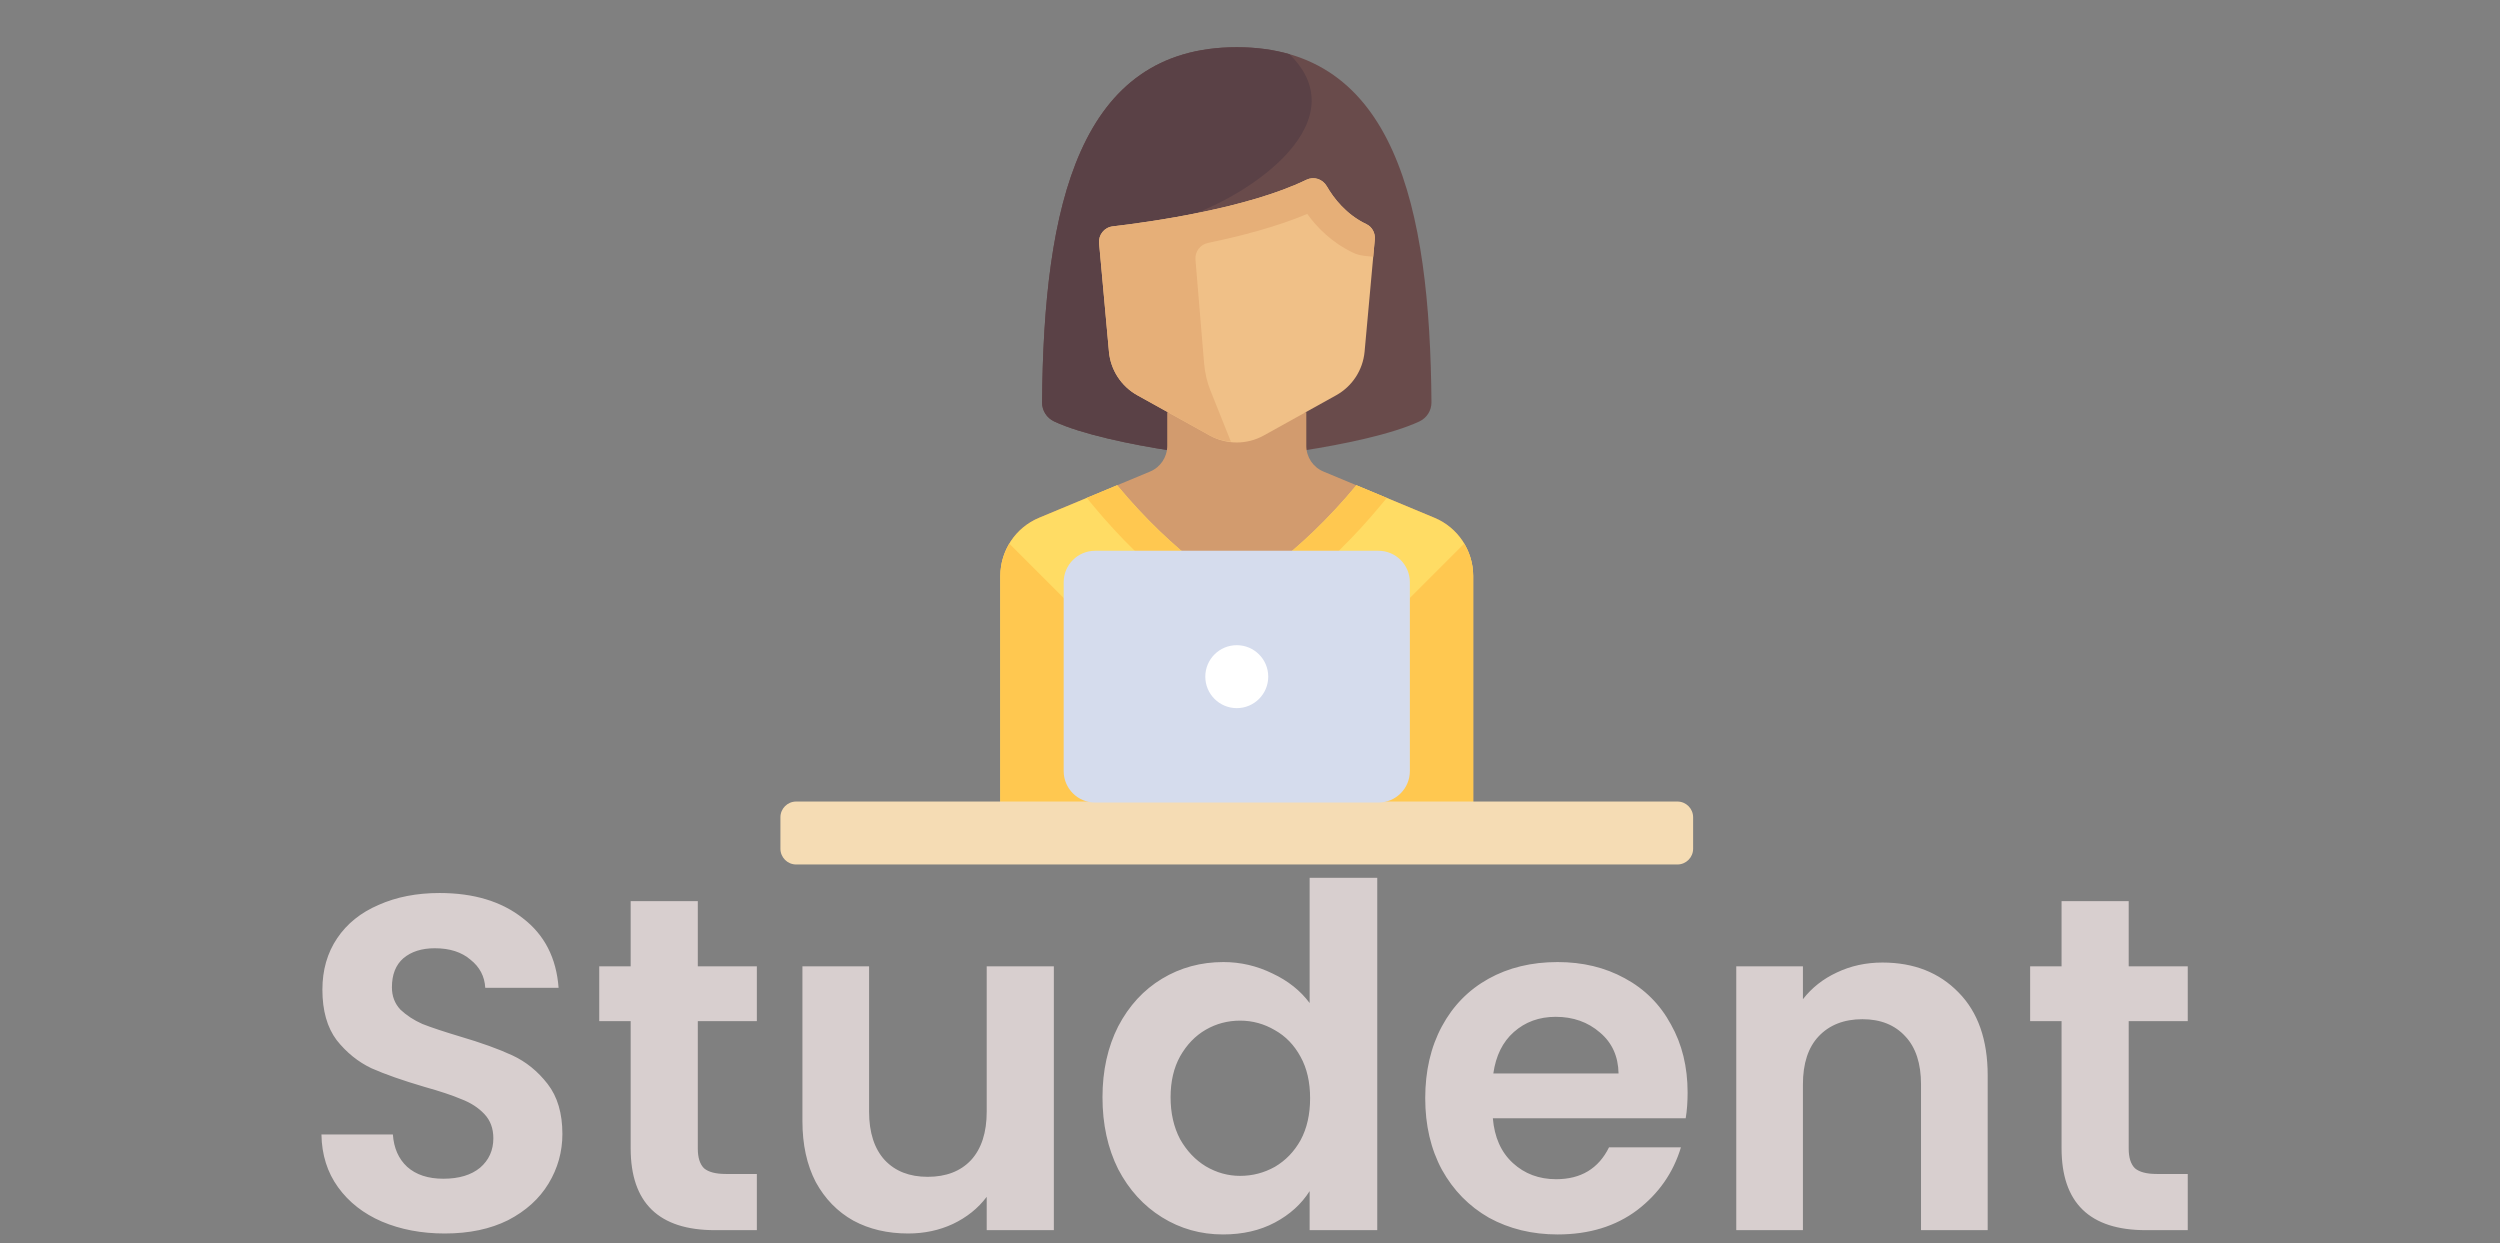 <svg width="189" height="94" viewBox="0 0 189 94" fill="none" xmlns="http://www.w3.org/2000/svg">
<rect x="0" y="0" width="189" height="94" fill="#808080" stroke="none"/>
<path d="M33.625 93.252C31.873 93.252 30.289 92.952 28.873 92.352C27.481 91.752 26.377 90.888 25.561 89.76C24.745 88.632 24.325 87.3 24.301 85.764H29.701C29.773 86.796 30.133 87.612 30.781 88.212C31.453 88.812 32.365 89.112 33.517 89.112C34.693 89.112 35.617 88.836 36.289 88.284C36.961 87.708 37.297 86.964 37.297 86.052C37.297 85.308 37.069 84.696 36.613 84.216C36.157 83.736 35.581 83.364 34.885 83.1C34.213 82.812 33.277 82.5 32.077 82.164C30.445 81.684 29.113 81.216 28.081 80.76C27.073 80.28 26.197 79.572 25.453 78.636C24.733 77.676 24.373 76.404 24.373 74.82C24.373 73.332 24.745 72.036 25.489 70.932C26.233 69.828 27.277 68.988 28.621 68.412C29.965 67.812 31.501 67.512 33.229 67.512C35.821 67.512 37.921 68.148 39.529 69.42C41.161 70.668 42.061 72.42 42.229 74.676H36.685C36.637 73.812 36.265 73.104 35.569 72.552C34.897 71.976 33.997 71.688 32.869 71.688C31.885 71.688 31.093 71.94 30.493 72.444C29.917 72.948 29.629 73.68 29.629 74.64C29.629 75.312 29.845 75.876 30.277 76.332C30.733 76.764 31.285 77.124 31.933 77.412C32.605 77.676 33.541 77.988 34.741 78.348C36.373 78.828 37.705 79.308 38.737 79.788C39.769 80.268 40.657 80.988 41.401 81.948C42.145 82.908 42.517 84.168 42.517 85.728C42.517 87.072 42.169 88.32 41.473 89.472C40.777 90.624 39.757 91.548 38.413 92.244C37.069 92.916 35.473 93.252 33.625 93.252ZM52.754 77.196V86.844C52.754 87.516 52.91 88.008 53.222 88.32C53.558 88.608 54.11 88.752 54.878 88.752H57.218V93H54.05C49.802 93 47.678 90.936 47.678 86.808V77.196H45.302V73.056H47.678V68.124H52.754V73.056H57.218V77.196H52.754ZM79.671 73.056V93H74.595V90.48C73.947 91.344 73.095 92.028 72.039 92.532C71.007 93.012 69.879 93.252 68.655 93.252C67.095 93.252 65.715 92.928 64.515 92.28C63.315 91.608 62.367 90.636 61.671 89.364C60.999 88.068 60.663 86.532 60.663 84.756V73.056H65.703V84.036C65.703 85.62 66.099 86.844 66.891 87.708C67.683 88.548 68.763 88.968 70.131 88.968C71.523 88.968 72.615 88.548 73.407 87.708C74.199 86.844 74.595 85.62 74.595 84.036V73.056H79.671ZM83.348 82.956C83.348 80.94 83.744 79.152 84.536 77.592C85.352 76.032 86.456 74.832 87.848 73.992C89.24 73.152 90.788 72.732 92.492 72.732C93.788 72.732 95.024 73.02 96.2 73.596C97.376 74.148 98.312 74.892 99.008 75.828V66.36H104.12V93H99.008V90.048C98.384 91.032 97.508 91.824 96.38 92.424C95.252 93.024 93.944 93.324 92.456 93.324C90.776 93.324 89.24 92.892 87.848 92.028C86.456 91.164 85.352 89.952 84.536 88.392C83.744 86.808 83.348 84.996 83.348 82.956ZM99.044 83.028C99.044 81.804 98.804 80.76 98.324 79.896C97.844 79.008 97.196 78.336 96.38 77.88C95.564 77.4 94.688 77.16 93.752 77.16C92.816 77.16 91.952 77.388 91.16 77.844C90.368 78.3 89.72 78.972 89.216 79.86C88.736 80.724 88.496 81.756 88.496 82.956C88.496 84.156 88.736 85.212 89.216 86.124C89.72 87.012 90.368 87.696 91.16 88.176C91.976 88.656 92.84 88.896 93.752 88.896C94.688 88.896 95.564 88.668 96.38 88.212C97.196 87.732 97.844 87.06 98.324 86.196C98.804 85.308 99.044 84.252 99.044 83.028ZM127.583 82.596C127.583 83.316 127.535 83.964 127.439 84.54H112.859C112.979 85.98 113.483 87.108 114.371 87.924C115.259 88.74 116.351 89.148 117.647 89.148C119.519 89.148 120.851 88.344 121.643 86.736H127.079C126.503 88.656 125.399 90.24 123.767 91.488C122.135 92.712 120.131 93.324 117.755 93.324C115.835 93.324 114.107 92.904 112.571 92.064C111.059 91.2 109.871 89.988 109.007 88.428C108.167 86.868 107.747 85.068 107.747 83.028C107.747 80.964 108.167 79.152 109.007 77.592C109.847 76.032 111.023 74.832 112.535 73.992C114.047 73.152 115.787 72.732 117.755 72.732C119.651 72.732 121.343 73.14 122.831 73.956C124.343 74.772 125.507 75.936 126.323 77.448C127.163 78.936 127.583 80.652 127.583 82.596ZM122.363 81.156C122.339 79.86 121.871 78.828 120.959 78.06C120.047 77.268 118.931 76.872 117.611 76.872C116.363 76.872 115.307 77.256 114.443 78.024C113.603 78.768 113.087 79.812 112.895 81.156H122.363ZM142.313 72.768C144.689 72.768 146.609 73.524 148.073 75.036C149.537 76.524 150.269 78.612 150.269 81.3V93H145.229V81.984C145.229 80.4 144.833 79.188 144.041 78.348C143.249 77.484 142.169 77.052 140.801 77.052C139.409 77.052 138.305 77.484 137.489 78.348C136.697 79.188 136.301 80.4 136.301 81.984V93H131.261V73.056H136.301V75.54C136.973 74.676 137.825 74.004 138.857 73.524C139.913 73.02 141.065 72.768 142.313 72.768ZM160.93 77.196V86.844C160.93 87.516 161.086 88.008 161.398 88.32C161.734 88.608 162.286 88.752 163.054 88.752H165.394V93H162.226C157.978 93 155.854 90.936 155.854 86.808V77.196H153.478V73.056H155.854V68.124H160.93V73.056H165.394V77.196H160.93Z" fill="#D8CFCF"/>
<g clip-path="url(#clip0)">
<path d="M93.5 3.569C81.597 3.569 78.892 15.523 78.781 30.424C78.777 31.044 79.141 31.602 79.7 31.863C81.803 32.846 85.541 33.606 88.444 34.057H98.556C101.46 33.606 105.197 32.846 107.301 31.863C107.859 31.602 108.223 31.044 108.219 30.424C108.108 15.522 105.403 3.569 93.5 3.569Z" fill="#694B4B"/>
<path d="M78.781 30.424C78.777 31.044 79.141 31.602 79.7 31.863C81.803 32.846 85.541 33.606 88.444 34.057H93.5V16.655C93.5 16.655 87.587 16.944 88.742 16.655C93.5 15.465 103.017 9.517 97.482 4.096C96.285 3.752 94.963 3.569 93.5 3.569C81.597 3.569 78.892 15.523 78.781 30.424Z" fill="#5A4146"/>
<path d="M111.372 61.862V43.538C111.372 41.617 110.217 39.884 108.444 39.145L100.05 35.648C99.267 35.322 98.757 34.556 98.757 33.707V31.166H88.243V33.707C88.243 34.556 87.733 35.322 86.949 35.648L78.556 39.145C76.782 39.884 75.627 41.617 75.627 43.538V61.862H111.372Z" fill="#D29B6E"/>
<path d="M108.444 39.145L102.544 36.687C100.371 39.308 98.218 41.286 96.342 42.736H90.657C88.782 41.286 86.629 39.308 84.456 36.687L78.556 39.145C76.782 39.884 75.627 41.617 75.627 43.538V61.862H111.373V43.538C111.372 41.617 110.217 39.884 108.444 39.145Z" fill="#FFDC64"/>
<path d="M76.31 41.103C75.879 41.826 75.627 42.659 75.627 43.538V61.862H82.793V47.586L76.31 41.103Z" fill="#FFC850"/>
<path d="M110.69 41.103C111.121 41.826 111.372 42.659 111.372 43.538V61.862H104.207V47.586L110.69 41.103Z" fill="#FFC850"/>
<path d="M103.935 18.099L103.163 26.586C103.037 27.971 102.234 29.205 101.018 29.881L95.542 32.923C94.272 33.628 92.728 33.628 91.458 32.923L85.983 29.881C84.766 29.205 83.963 27.971 83.837 26.586L83.092 18.39C83.034 17.755 83.486 17.189 84.12 17.115C86.928 16.787 94.303 15.759 98.766 13.591C99.331 13.317 99.993 13.538 100.306 14.082C100.818 14.972 101.762 16.215 103.311 16.953C103.739 17.157 103.978 17.626 103.935 18.099Z" fill="#F0C087"/>
<path d="M126.81 65.355H60.19C59.533 65.355 59 64.822 59 64.165V61.786C59 61.129 59.533 60.596 60.19 60.596H126.81C127.467 60.596 128 61.129 128 61.786V64.165C128 64.822 127.467 65.355 126.81 65.355Z" fill="#F5DCB4"/>
<path d="M83.092 18.39L83.837 26.586C83.963 27.972 84.766 29.205 85.982 29.881L91.458 32.923C91.959 33.201 92.506 33.338 93.058 33.396L91.518 29.545C91.254 28.886 91.091 28.193 91.032 27.486L90.377 19.628C90.327 19.026 90.734 18.488 91.326 18.365C93.861 17.839 96.572 17.125 98.828 16.173C99.572 17.202 100.686 18.339 102.288 19.101C102.609 19.254 102.761 19.324 103.815 19.41L103.935 18.098C103.978 17.623 103.735 17.156 103.305 16.95C101.759 16.212 100.817 14.97 100.306 14.082C99.993 13.538 99.331 13.317 98.766 13.591C94.302 15.759 86.928 16.787 84.12 17.115C83.486 17.189 83.034 17.755 83.092 18.39Z" fill="#E6AF78"/>
<path d="M82.624 38.205C84.656 40.656 86.869 42.814 89.202 44.618L89.845 45.115H90.657H96.342H97.155L97.798 44.618C100.131 42.814 102.344 40.656 104.375 38.205L104.84 37.644L102.543 36.687C100.371 39.308 98.217 41.286 96.342 42.736H90.657C88.782 41.286 86.628 39.308 84.456 36.687L82.159 37.644L82.624 38.205Z" fill="#FFC850"/>
<path d="M104.207 60.673H82.793C81.479 60.673 80.414 59.607 80.414 58.293V44.017C80.414 42.703 81.479 41.638 82.793 41.638H104.207C105.521 41.638 106.586 42.703 106.586 44.017V58.293C106.586 59.607 105.521 60.673 104.207 60.673Z" fill="#D5DCED"/>
<path d="M93.5 53.535C94.814 53.535 95.879 52.469 95.879 51.155C95.879 49.841 94.814 48.776 93.5 48.776C92.186 48.776 91.121 49.841 91.121 51.155C91.121 52.469 92.186 53.535 93.5 53.535Z" fill="white"/>
</g>
<defs>
<clipPath id="clip0">
<rect width="69" height="69" fill="white" transform="translate(59)"/>
</clipPath>
</defs>
</svg>
